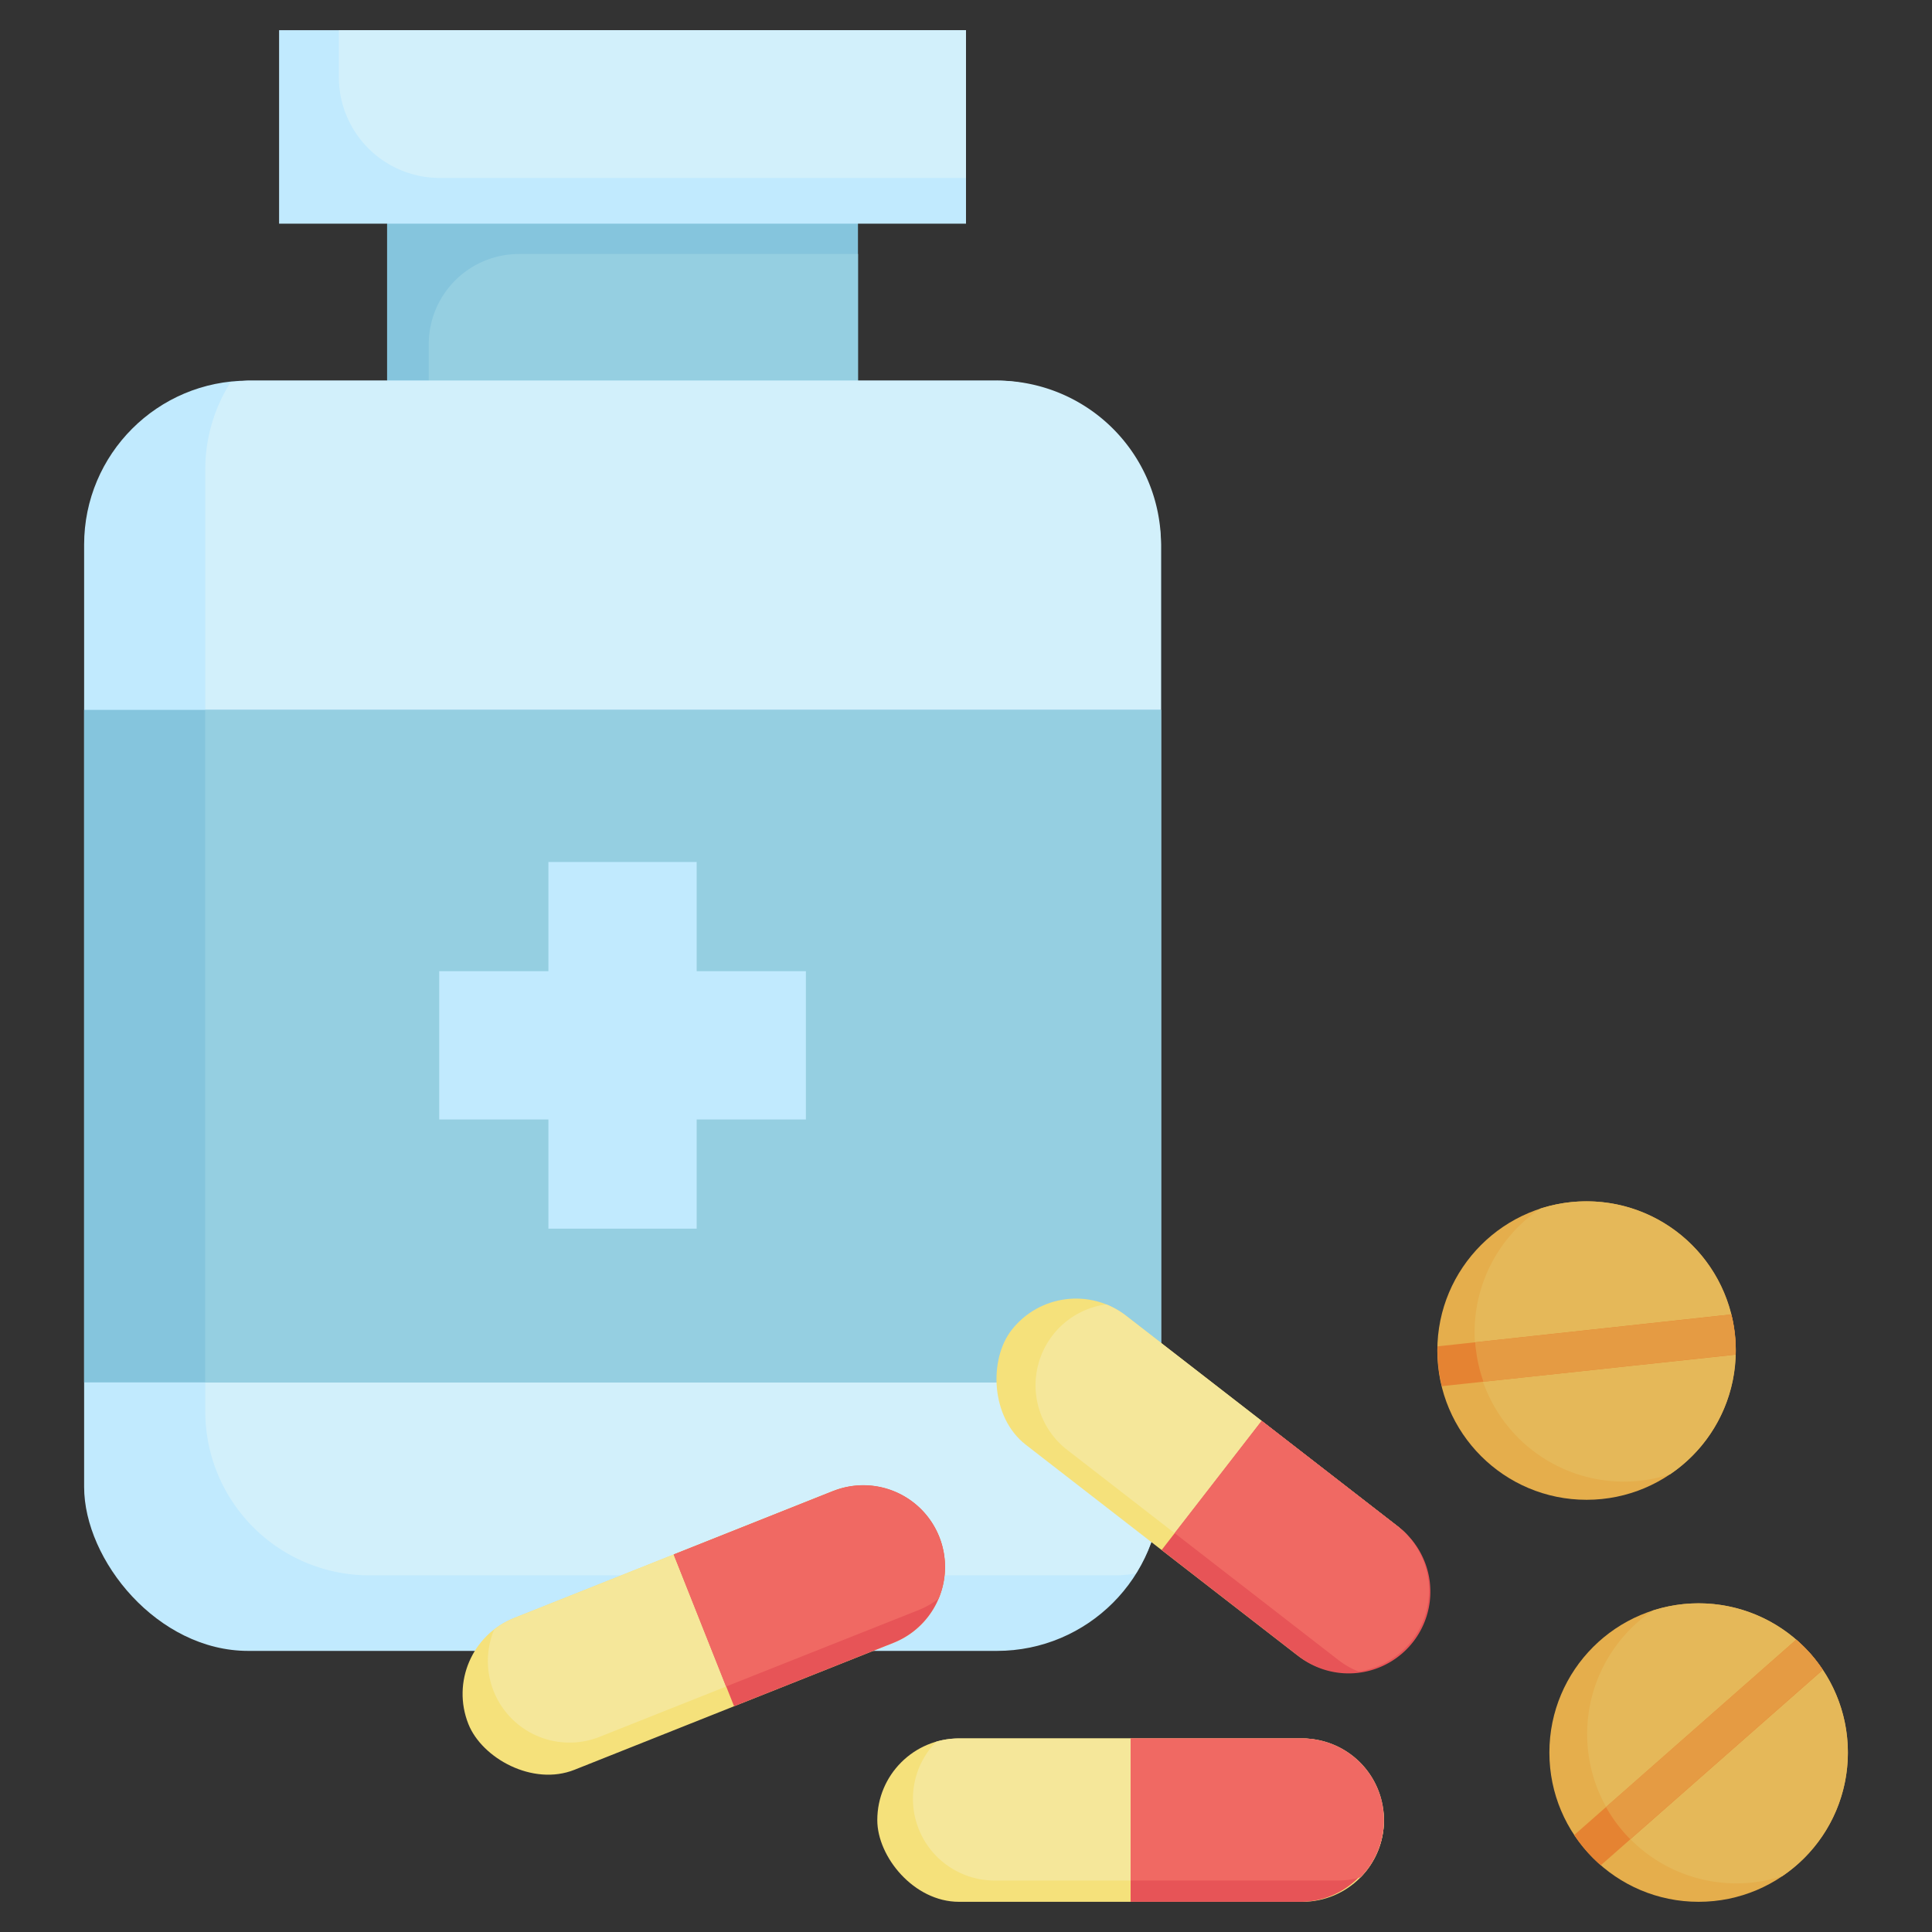 <svg xmlns="http://www.w3.org/2000/svg" data-name="flat final" viewBox="0 0 48 48"><rect x="0" y="0" width="48" height="48" fill="#333333" stroke="none"/><path fill="#85c5dd" d="M9.617 5.302h11.699V9.71H9.617z"/><path fill="#95cfe1" d="M21.317 9.711v-3.4h-8.424a2.241 2.241 0 0 0-2.241 2.241v1.159Z"/><rect width="26.754" height="31.559" x="2.09" y="9.457" fill="#c1eafe" rx="4.076"/><path fill="#d2f0fb" d="M24.768 9.456H6.166a3.973 3.973 0 0 0-.44.045 4.041 4.041 0 0 0-.626 2.156v23.406a4.076 4.076 0 0 0 4.076 4.076h18.6a4 4 0 0 0 .44-.044 4.043 4.043 0 0 0 .629-2.156V13.533a4.076 4.076 0 0 0-4.077-4.077Z"/><path fill="#85c5dd" d="M2.09 17.637h26.754v16.708H2.09z"/><path fill="#95cfe1" d="M5.097 17.637h23.747v16.708H5.097z"/><path fill="#c1eafe" d="M6.934.75H24v4.807H6.934z"/><path fill="#d2f0fb" d="M10.925 4.421H24V.75H8.419v1.165a2.506 2.506 0 0 0 2.506 2.506Z"/><rect width="12.588" height="4.059" x="11.191" y="38.477" fill="#f5e17b" rx="2.029" transform="rotate(-21.704 17.486 40.506)"/><path fill="#f5e79a" d="M20.7 37.044 12.772 40.2a2.062 2.062 0 0 0-.493.283 2.02 2.02 0 0 0-.014 1.534A2.028 2.028 0 0 0 14.9 43.15L22.826 40a2.026 2.026 0 0 0 .493-.282 2.022 2.022 0 0 0 .014-1.535 2.03 2.03 0 0 0-2.633-1.139Z"/><path fill="#e75457" d="m20.7 37.044-3.962 1.577 1.5 3.771 3.962-1.577a2.029 2.029 0 0 0-1.5-3.771Z"/><path fill="#f06963" d="m20.7 37.044-3.962 1.577 1.3 3.28L22.826 40a2.026 2.026 0 0 0 .493-.282 2.029 2.029 0 0 0-2.622-2.67Z"/><rect width="12.588" height="4.059" x="21.796" y="43.191" fill="#f5e17b" rx="2.029"/><path fill="#f5e79a" d="M32.355 43.191h-8.53a2.016 2.016 0 0 0-.563.08 2.021 2.021 0 0 0-.58 1.42 2.029 2.029 0 0 0 2.029 2.03h8.529a2.005 2.005 0 0 0 .563-.08 2.022 2.022 0 0 0 .581-1.421 2.03 2.03 0 0 0-2.029-2.029Z"/><path fill="#e75457" d="M32.355 43.191H28.09v4.059h4.265a2.03 2.03 0 0 0 0-4.059Z"/><path fill="#f06963" d="M32.355 43.191H28.09v3.53h5.15a2.011 2.011 0 0 0 .563-.08 2.029 2.029 0 0 0-1.448-3.45Z"/><circle cx="42.202" cy="43.542" r="3.708" fill="#e5ae4c"/><circle cx="39.418" cy="33.554" r="3.708" fill="#e5ae4c"/><path fill="#e5b859" d="M44.987 41.094a3.709 3.709 0 0 0-3.926-1.08 3.532 3.532 0 0 0-.369.285 3.708 3.708 0 0 0 3.589 6.313 3.826 3.826 0 0 0 .369-.285 3.708 3.708 0 0 0 .337-5.233zM43.1 33.159a3.707 3.707 0 0 0-4.082-3.291 3.762 3.762 0 0 0-.749.159 3.709 3.709 0 0 0 3.226 6.6 3.705 3.705 0 0 0 1.605-3.468z"/><path fill="#e58332" d="M43.123 33.656a3.61 3.61 0 0 0-.019-.5 3.659 3.659 0 0 0-.088-.5l-7.3.794a3.729 3.729 0 0 0 .019.494 3.658 3.658 0 0 0 .088.495Z"/><path fill="#e59b43" d="M43.1 33.159a3.659 3.659 0 0 0-.088-.5l-6.36.691q0 .069.012.138a3.732 3.732 0 0 0 .192.841l6.264-.676a3.776 3.776 0 0 0-.02-.494Z"/><path fill="#c1eafe" d="M10.912 24.129h2.713v-2.713h3.684v2.713h2.713v3.684h-2.713v2.713h-3.684v-2.713h-2.713v-3.684z"/><path fill="#e58332" d="m44.626 40.737-5.514 4.853a3.72 3.72 0 0 0 .306.4 3.674 3.674 0 0 0 .354.352l5.516-4.855a3.724 3.724 0 0 0-.3-.393 3.575 3.575 0 0 0-.362-.357Z"/><path fill="#e59b43" d="M44.987 41.094a3.575 3.575 0 0 0-.361-.357L39.9 44.894a3.754 3.754 0 0 0 .451.638c.049.056.1.11.153.162l4.779-4.207a3.584 3.584 0 0 0-.296-.393Z"/><rect width="12.588" height="4.059" x="23.809" y="34.877" fill="#f5e17b" rx="2.029" transform="rotate(37.783 30.104 36.906)"/><path fill="#f5e79a" d="m34.717 37.915-6.741-5.226a2.031 2.031 0 0 0-.493-.282 2.028 2.028 0 0 0-1.33.767 2.031 2.031 0 0 0 .361 2.848l6.741 5.225a2.031 2.031 0 0 0 .493.282 2.02 2.02 0 0 0 1.33-.767 2.029 2.029 0 0 0-.361-2.847Z"/><path fill="#e75457" d="m34.717 37.915-3.37-2.615-2.487 3.21 3.37 2.613a2.03 2.03 0 1 0 2.487-3.208Z"/><path fill="#f06963" d="m34.717 37.915-3.37-2.615-2.163 2.79 4.071 3.155a2.031 2.031 0 0 0 .493.282 2.029 2.029 0 0 0 .969-3.614Z"/></svg>